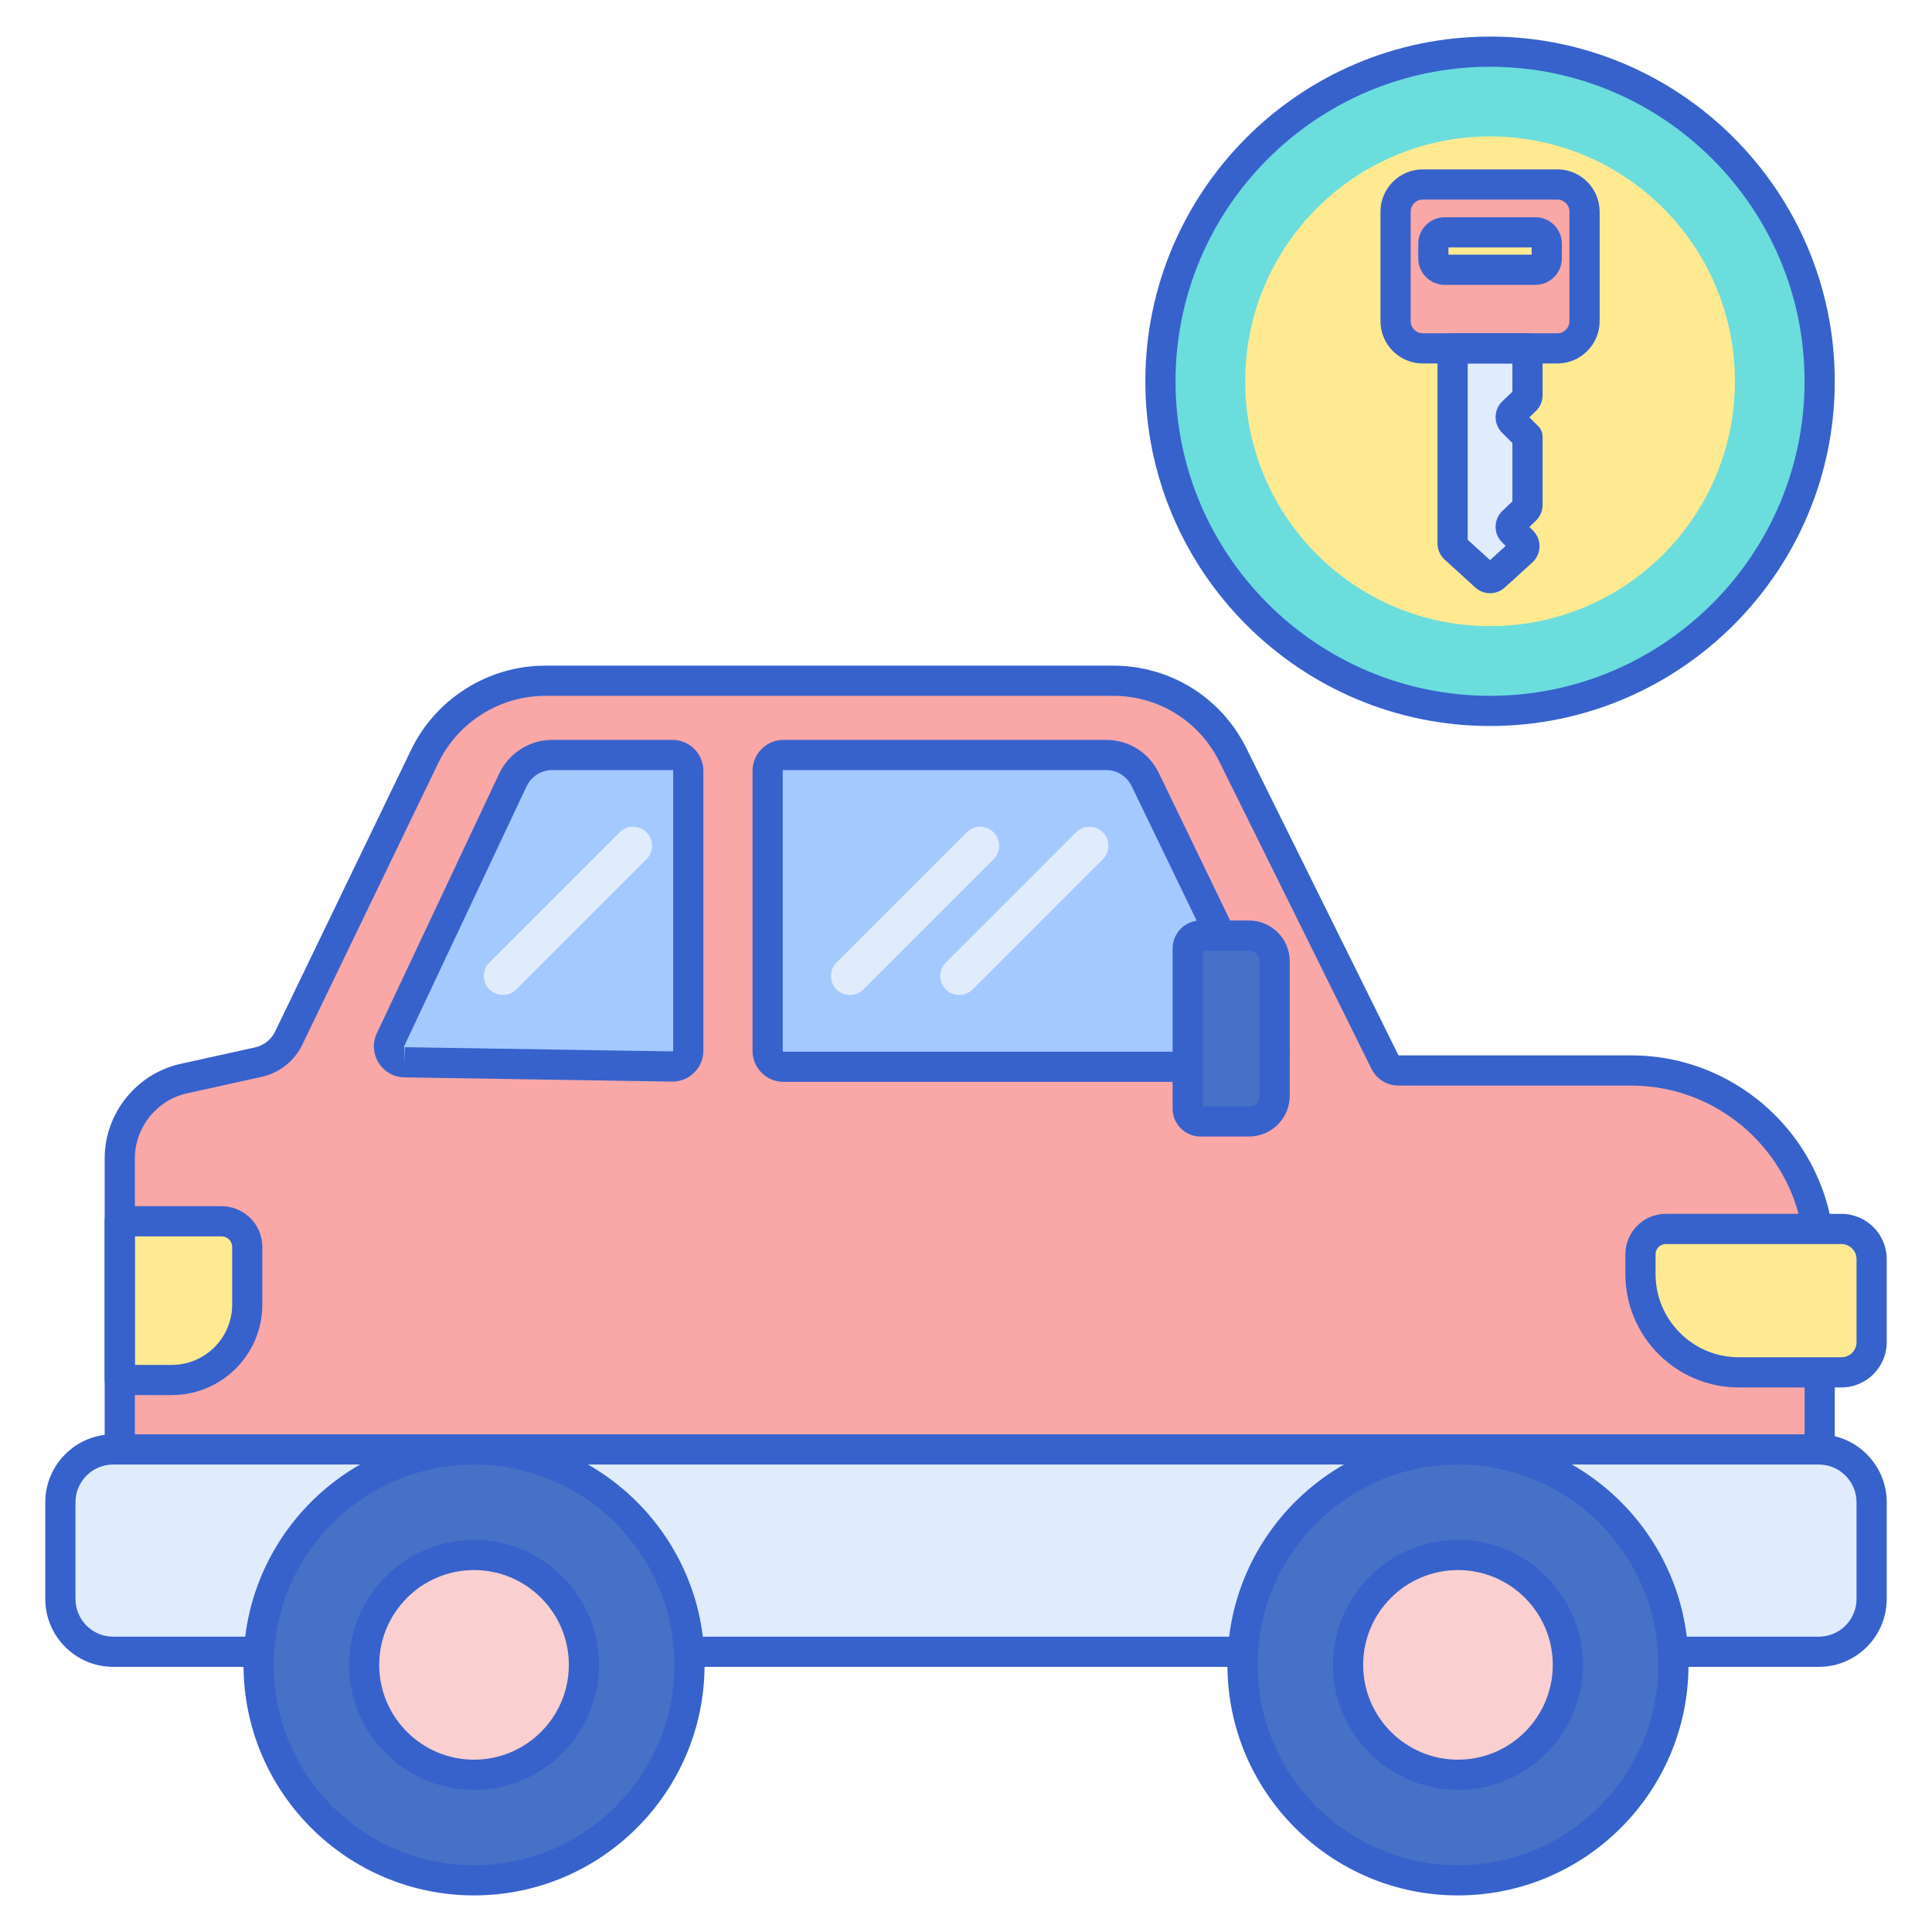 <svg id="Layer_1" enable-background="new 0 0 256 256" height="512" viewBox="0 0 256 256" width="512" xmlns="http://www.w3.org/2000/svg"><path d="m209.602 141.843h-6.936-11.224-6.136c-.76 0-1.455-.431-1.792-1.112l-20.146-40.68c-2.987-6.031-9.135-9.847-15.866-9.847h-75.274c-6.795 0-12.99 3.889-15.944 10.008l-18.022 37.331c-.786 1.629-2.276 2.807-4.042 3.197l-9.865 2.179c-4.957 1.095-8.486 5.489-8.486 10.565v17.375 19.18 11.312h225.246v-12.171-15.825-6.512c0-13.807-11.193-25-25-25z" fill="#f9a7a7"/><path d="m103.817 141.351h62.973c1.551 0 2.568-1.622 1.893-3.018l-16.921-35.011c-.98-2.025-2.957-3.283-5.162-3.283h-42.783c-1.161 0-2.103.941-2.103 2.103v37.106c0 1.161.942 2.103 2.103 2.103z" fill="#a4c9ff"/><path d="m91.2 139.215v-37.072c0-1.161-.941-2.103-2.103-2.103h-15.963c-2.196 0-4.232 1.309-5.186 3.336l-16.2 34.383c-.651 1.382.342 2.975 1.869 2.999l35.448.559c1.173.019 2.135-.928 2.135-2.102z" fill="#a4c9ff"/><path d="m166.79 143.351h-62.973c-2.262 0-4.103-1.841-4.103-4.103v-37.105c0-2.263 1.841-4.104 4.103-4.104h42.783c2.978 0 5.646 1.69 6.962 4.412l16.922 35.012c.618 1.279.536 2.762-.219 3.965-.754 1.204-2.054 1.923-3.475 1.923zm-62.973-41.312c-.057 0-.103.047-.103.104v37.105c0 .057.046.103.103.103h62.973l1.894-1.018-1.801.87-16.922-35.011c-.643-1.328-1.93-2.153-3.36-2.153z" fill="#3762cc"/><path d="m89.099 143.317c-.022 0-.044 0-.067 0l-35.447-.56c-1.399-.022-2.677-.745-3.417-1.933s-.826-2.652-.23-3.919l16.201-34.384c1.284-2.724 4.03-4.483 6.996-4.483h15.963c2.262 0 4.103 1.841 4.103 4.104v37.072c0 1.108-.435 2.146-1.225 2.924-.774.762-1.794 1.179-2.877 1.179zm-15.965-41.278c-1.425 0-2.751.859-3.377 2.188l-16.2 34.384.06 2.146.032-2 35.447.56.104-.103v-37.072c0-.057-.046-.104-.103-.104h-15.963z" fill="#3762cc"/><path d="m22.762 182.857h-6.893v-21.028h13.497c1.875 0 3.396 1.52 3.396 3.396v7.633c0 5.522-4.477 9.999-10 9.999z" fill="#ffea92"/><path d="m165.498 148.598h-6.422c-.938 0-1.699-.76-1.699-1.699v-21.232c0-.938.76-1.699 1.699-1.699h6.422c1.876 0 3.397 1.521 3.397 3.397v17.835c0 1.877-1.521 3.398-3.397 3.398z" fill="#4671c6"/><path d="m165.498 150.598h-6.422c-2.039 0-3.698-1.659-3.698-3.698v-21.231c0-2.04 1.659-3.699 3.698-3.699h6.422c2.977 0 5.397 2.421 5.397 5.397v17.835c.001 2.975-2.42 5.396-5.397 5.396zm-6.12-4h6.12c.771 0 1.397-.626 1.397-1.396v-17.835c0-.771-.627-1.397-1.397-1.397h-6.12z" fill="#3762cc"/><path d="m241.115 203.351h-225.246c-1.104 0-2-.896-2-2v-47.867c0-5.967 4.229-11.23 10.055-12.518l9.865-2.18c1.175-.259 2.149-1.029 2.672-2.113l18.022-37.331c3.267-6.767 10.232-11.139 17.746-11.139h75.275c7.544 0 14.311 4.2 17.657 10.96l20.146 40.68h30.809c14.888 0 27 12.112 27 27v34.508c-.001 1.104-.896 2-2.001 2zm-223.246-4h221.247v-32.508c0-12.683-10.317-23-23-23h-30.809c-1.53 0-2.904-.853-3.584-2.224l-20.146-40.681c-2.668-5.389-8.061-8.735-14.073-8.735h-75.276c-5.988 0-11.54 3.484-14.143 8.877l-18.022 37.331c-1.06 2.195-3.032 3.756-5.412 4.281l-9.864 2.18c-4.008.885-6.917 4.507-6.917 8.611v45.868z" fill="#3762cc"/><path d="m241 218.868h-226c-3.866 0-7-3.134-7-7v-12.811c0-3.866 3.134-7 7-7h226c3.866 0 7 3.134 7 7v12.811c0 3.866-3.134 7-7 7z" fill="#e0ebfc"/><path d="m241 220.868h-226c-4.962 0-9-4.037-9-9v-12.811c0-4.963 4.038-9 9-9h226c4.963 0 9 4.037 9 9v12.811c0 4.963-4.037 9-9 9zm-226-26.81c-2.757 0-5 2.243-5 5v12.811c0 2.757 2.243 5 5 5h226c2.757 0 5-2.243 5-5v-12.811c0-2.757-2.243-5-5-5z" fill="#3762cc"/><circle cx="62.812" cy="220.605" fill="#4671c6" r="28.547"/><path d="m62.812 235.168c-8.03 0-14.564-6.533-14.564-14.563s6.533-14.563 14.564-14.563 14.563 6.533 14.563 14.563-6.533 14.563-14.563 14.563z" fill="#f9cfcf"/><circle cx="193.188" cy="220.605" fill="#4671c6" r="28.547"/><circle cx="193.188" cy="220.605" fill="#f9cfcf" r="14.563"/><g fill="#3762cc"><path d="m62.812 251.152c-16.844 0-30.547-13.704-30.547-30.548s13.704-30.547 30.547-30.547 30.547 13.703 30.547 30.547-13.703 30.548-30.547 30.548zm0-57.094c-14.638 0-26.547 11.909-26.547 26.547 0 14.639 11.909 26.548 26.547 26.548s26.547-11.909 26.547-26.548c0-14.638-11.909-26.547-26.547-26.547z"/><path d="m193.188 251.152c-16.844 0-30.548-13.704-30.548-30.548s13.704-30.547 30.548-30.547 30.547 13.703 30.547 30.547-13.703 30.548-30.547 30.548zm0-57.094c-14.639 0-26.548 11.909-26.548 26.547 0 14.639 11.909 26.548 26.548 26.548 14.638 0 26.547-11.909 26.547-26.548 0-14.638-11.909-26.547-26.547-26.547z"/><path d="m62.812 237.168c-9.133 0-16.564-7.431-16.564-16.563s7.431-16.563 16.564-16.563 16.563 7.431 16.563 16.563-7.43 16.563-16.563 16.563zm0-29.127c-6.928 0-12.564 5.636-12.564 12.563s5.636 12.563 12.564 12.563 12.563-5.636 12.563-12.563-5.635-12.563-12.563-12.563z"/><path d="m193.188 237.168c-9.133 0-16.563-7.431-16.563-16.563s7.43-16.563 16.563-16.563 16.563 7.431 16.563 16.563-7.431 16.563-16.563 16.563zm0-29.127c-6.927 0-12.563 5.636-12.563 12.563s5.636 12.563 12.563 12.563c6.928 0 12.563-5.636 12.563-12.563s-5.636-12.563-12.563-12.563z"/></g><path d="m244 181.843h-13.608c-7.191 0-13.021-5.83-13.021-13.021v-2.627c0-1.851 1.501-3.352 3.352-3.352h23.277c2.209 0 4 1.791 4 4v11c0 2.209-1.791 4-4 4z" fill="#ffea92"/><path d="m244 183.843h-13.608c-8.282 0-15.021-6.738-15.021-15.021v-2.627c0-2.951 2.4-5.353 5.352-5.353h23.277c3.309 0 6 2.691 6 6v11c0 3.309-2.691 6.001-6 6.001zm-23.277-19c-.745 0-1.352.606-1.352 1.353v2.627c0 6.077 4.943 11.021 11.021 11.021h13.608c1.103 0 2-.897 2-2v-11c0-1.103-.897-2-2-2h-23.277z" fill="#3762cc"/><path d="m22.762 184.856h-6.894c-1.104 0-2-.896-2-2v-21.028c0-1.104.896-2 2-2h13.498c2.976 0 5.396 2.421 5.396 5.396v7.633c0 6.617-5.383 11.999-12 11.999zm-4.893-4h4.894c4.411 0 8-3.589 8-8v-7.633c0-.77-.626-1.396-1.396-1.396h-11.498z" fill="#3762cc"/><circle cx="197.44" cy="50.523" fill="#6bdddd" r="43.675"/><circle cx="197.44" cy="50.523" fill="#ffea92" r="32.444"/><path d="m197.439 96.198c-25.186 0-45.675-20.489-45.675-45.675s20.489-45.676 45.675-45.676 45.676 20.49 45.676 45.676-20.49 45.675-45.676 45.675zm0-87.35c-22.979 0-41.675 18.695-41.675 41.676 0 22.979 18.695 41.675 41.675 41.675s41.676-18.695 41.676-41.675c0-22.981-18.695-41.676-41.676-41.676z" fill="#3762cc"/><path d="m188.526 46.163h17.827c1.992 0 3.608-1.615 3.608-3.608v-14.504c0-1.992-1.615-3.608-3.608-3.608h-17.827c-1.992 0-3.608 1.615-3.608 3.608v14.505c.001 1.992 1.616 3.607 3.608 3.607z" fill="#f9a7a7"/><path d="m191.43 35.744h12.019c.83 0 1.503-.673 1.503-1.503v-1.951c0-.83-.673-1.503-1.503-1.503h-12.019c-.83 0-1.503.673-1.503 1.503v1.951c0 .83.673 1.503 1.503 1.503z" fill="#ffea92"/><path d="m202.122 53.032c.179-.17.28-.406.28-.653v-6.215h-9.925v25.842c0 .254.107.496.295.667l4.061 3.695c.344.313.87.313 1.214 0l3.656-3.328c.381-.346.395-.94.031-1.305l-1.297-1.297c-.358-.359-.351-.942.016-1.292l1.669-1.587c.179-.17.28-.407.28-.654v-9.03l-1.966-1.965c-.358-.358-.351-.942.016-1.291z" fill="#e0ebfc"/><path d="m206.354 48.163h-17.827c-3.092 0-5.607-2.516-5.607-5.607v-14.505c0-3.092 2.516-5.607 5.607-5.607h17.827c3.092 0 5.607 2.516 5.607 5.607v14.505c0 3.091-2.516 5.607-5.607 5.607zm-17.828-21.72c-.887 0-1.607.721-1.607 1.607v14.505c0 .887.721 1.607 1.607 1.607h17.827c.887 0 1.607-.721 1.607-1.607v-14.504c0-.887-.721-1.607-1.607-1.607h-17.827z" fill="#3762cc"/><path d="m203.449 37.744h-12.02c-1.932 0-3.503-1.571-3.503-3.503v-1.951c0-1.932 1.571-3.503 3.503-3.503h12.02c1.932 0 3.503 1.571 3.503 3.503v1.951c0 1.932-1.571 3.503-3.503 3.503zm-11.522-4h11.025v-.957h-11.025z" fill="#3762cc"/><path d="m197.438 78.606c-.698 0-1.396-.253-1.951-.759l-4.062-3.695c-.604-.555-.948-1.335-.948-2.147v-25.842c0-1.104.896-2 2-2h9.925c1.104 0 2 .896 2 2v6.216c0 .788-.327 1.553-.898 2.099-.001.001-.002.003-.003.004l-.854.812 1.169 1.168c.375.376.586.885.586 1.415v9.03c0 .791-.329 1.558-.902 2.103l-.853.812.5.501c.56.559.869 1.333.85 2.123-.02.789-.365 1.546-.95 2.076l-3.653 3.327c-.559.505-1.257.757-1.956.757zm-2.96-7.085 2.962 2.694 2.066-1.88-.483-.483c-.558-.558-.859-1.299-.85-2.087.01-.777.338-1.53.901-2.066l1.328-1.264v-7.73l-1.38-1.379c-.55-.551-.859-1.313-.85-2.09.01-.778.339-1.531.903-2.066l1.326-1.262v-3.745h-5.925v23.358zm5.878.04c0 .001-.001.002-.002.002zm1.477-15.494-.001.002c0-.001.001-.001.001-.002zm.289-3.035h.01z" fill="#3762cc"/><path d="m127.107 131.84c-.645 0-1.29-.246-1.782-.738-.984-.984-.984-2.58 0-3.564l17.25-17.25c.984-.984 2.579-.984 3.563 0s.984 2.58 0 3.564l-17.25 17.25c-.492.492-1.137.738-1.781.738z" fill="#e0ebfc"/><path d="m112.627 131.84c-.645 0-1.29-.246-1.782-.738-.984-.984-.984-2.58 0-3.564l17.25-17.25c.984-.984 2.579-.984 3.563 0s.984 2.58 0 3.564l-17.25 17.25c-.492.492-1.136.738-1.781.738z" fill="#e0ebfc"/><path d="m66.627 131.84c-.645 0-1.29-.246-1.782-.738-.984-.984-.984-2.58 0-3.564l17.25-17.25c.984-.984 2.579-.984 3.563 0s.984 2.58 0 3.564l-17.25 17.25c-.492.492-1.136.738-1.781.738z" fill="#e0ebfc"/></svg>